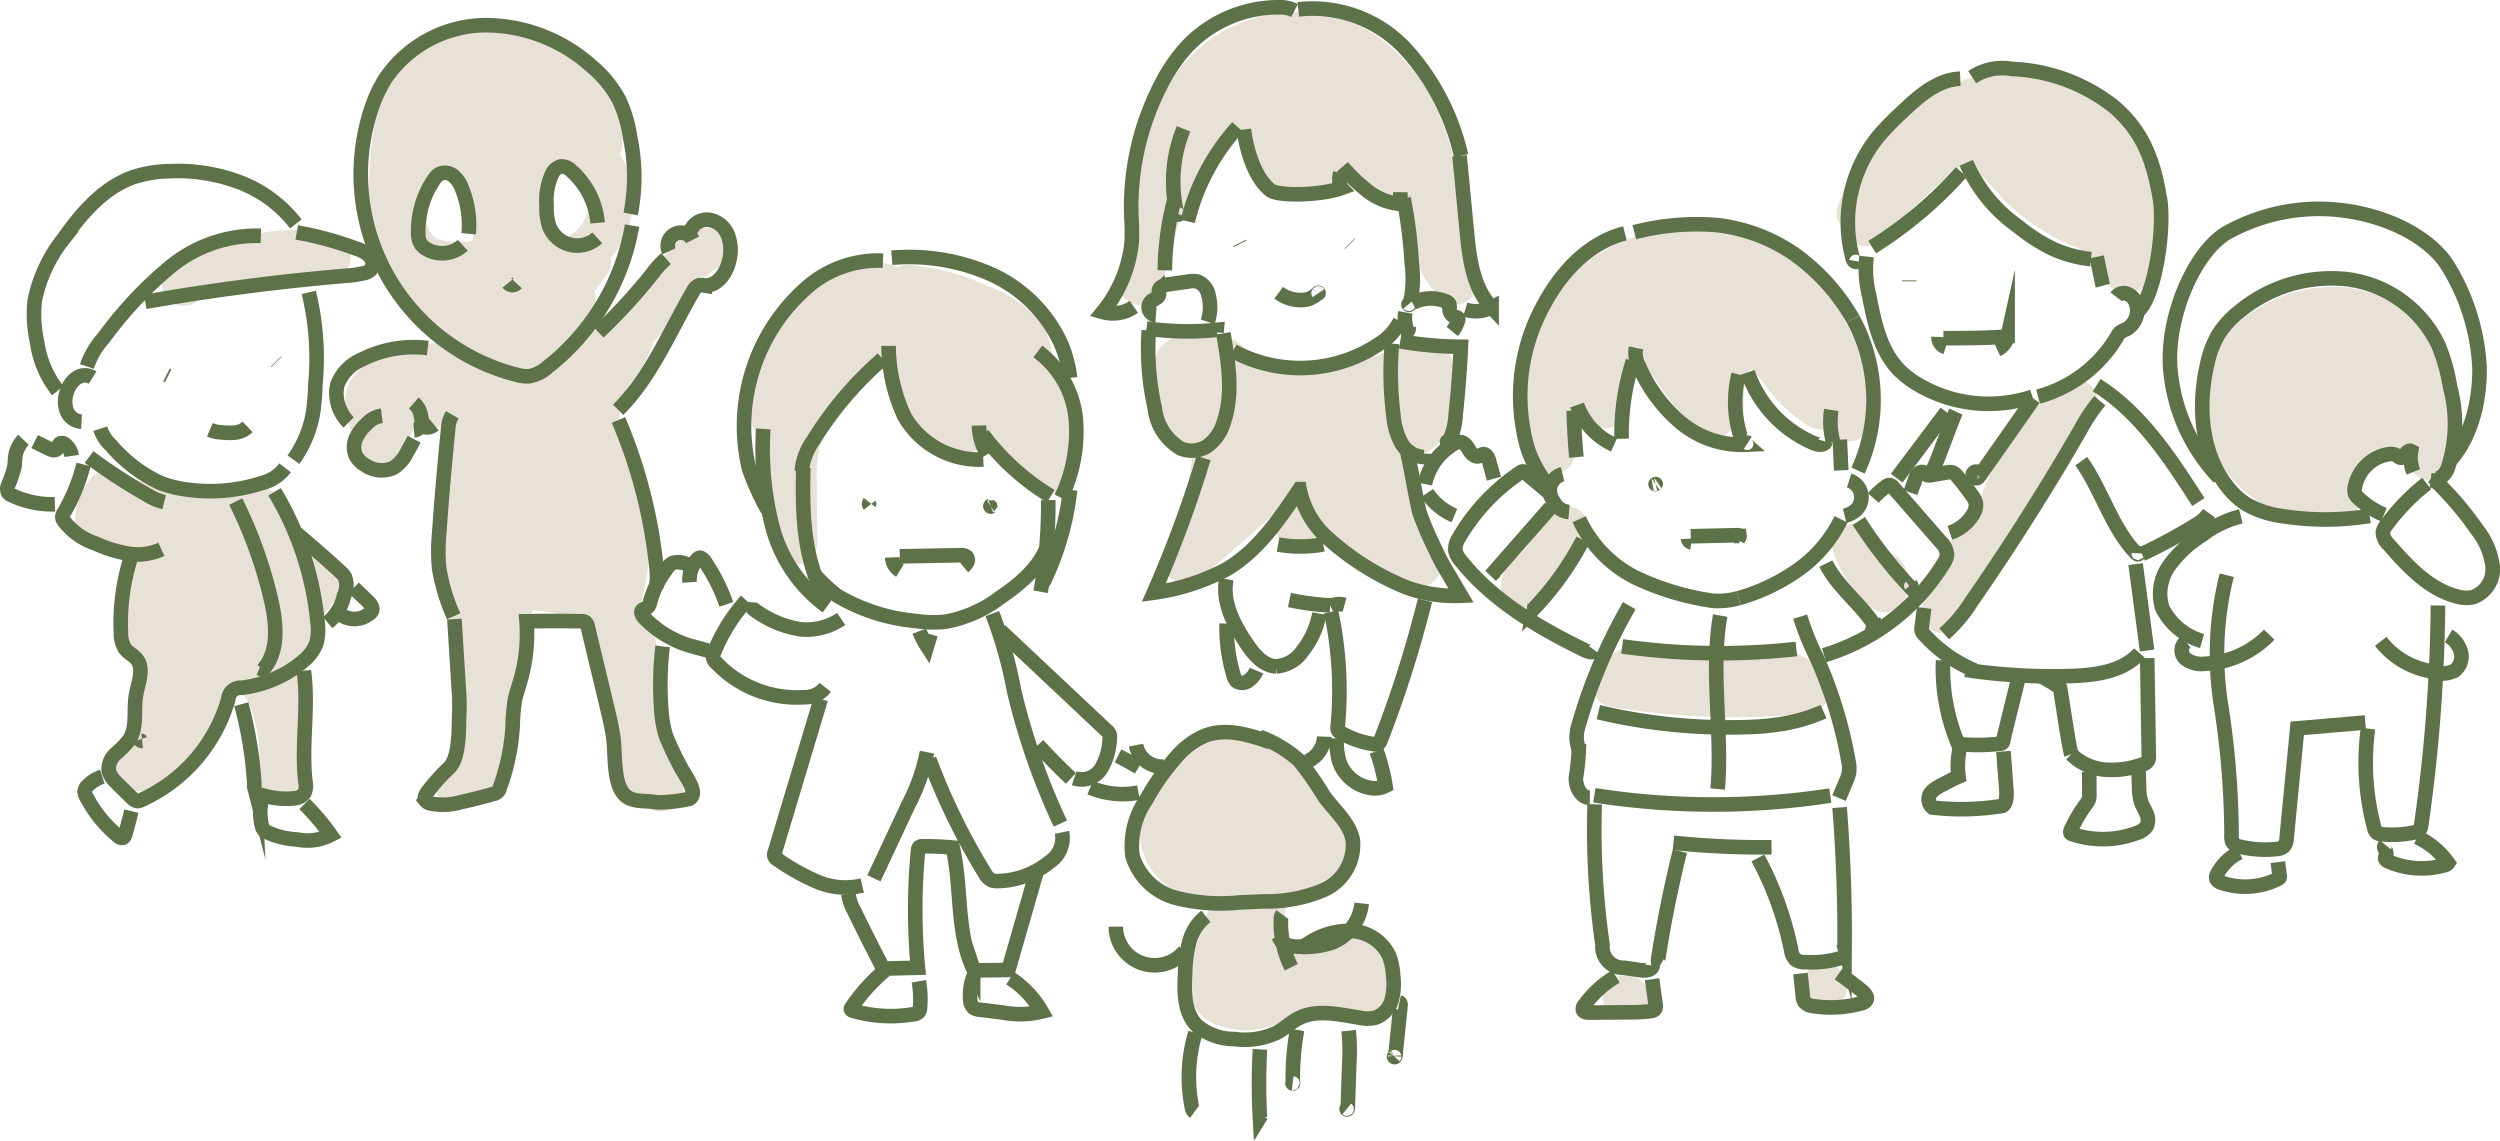<svg xmlns="http://www.w3.org/2000/svg" width="171.447" height="78.237"><g data-name="グループ 91"><g data-name="3-5fのコピー"><g data-name="bのコピー 4" fill="#e8e1d6"><path data-name="パス 173" d="M47.67 15.788c-2.37 1.132-3.123 3.906-5.015 5.578a8.486 8.486 0 01-3.578 1.863c.539-.613 1.024-1.244 1.431-1.715a1.572 1.572 0 00.278-1.508c.31-.444.6-.887.879-1.255a1.172 1.172 0 00.2-1.047 6.15 6.15 0 001.555-3.862 6.015 6.015 0 00-.914-3.28 1.487 1.487 0 00.179-.7c.046-3.628-2.938-5.959-6.032-7.166-2.878-1.123-6.631-1.264-8.867 1.22s-2.441 6.38-2.517 9.557a6.623 6.623 0 001.3 4.817c.078.089.17.166.253.251a9.126 9.126 0 003.534 4.473 8.989 8.989 0 00.806.476 12.6 12.6 0 00-4.433.677c-1.255.47-2.556 1.163-2.934 2.553-.4 1.466.364 3.12.884 4.467.406 1.053 2.159 1.662 2.741.359l1.13-2.53a6.231 6.231 0 011.606.335c0-.345.026-.316.079.087.044.329.076.66.093.991.038.621.034 1.245.018 1.866a42.7 42.7 0 000 7.2c.337 2.356 1.008 4.616 1.128 7.007a26.37 26.37 0 01-.07 3.686c-.069.762-.073 2.037-.809 2.494a1.507 1.507 0 001.156 2.742 4.021 4.021 0 002.759-3.375c.331-1.911.416-3.846.806-5.754q.288-1.406.667-2.79a11.076 11.076 0 01.371-1.253c.226-.55.2-.381.7-.359a8.858 8.858 0 012.774.753c.448.246.485.46.735.964l.179.362c.447 2.414.887 4.829 1.341 7.241.318 1.692.856 3.441 2.495 4.284 1.071.551 2.673-.38 2.2-1.694a105.059 105.059 0 01-1.968-6.015c-.09-1.1.378-2.2.246-3.323a3.568 3.568 0 00-1.186-2.374c.025-.226.041-.45.089-.681a18.958 18.958 0 00.591-4.023c-.034-2.7-1.332-4.96-1.9-7.533a4.27 4.27 0 01.52-3.518 8.065 8.065 0 001.618-2.822c0-.018 0-.034.006-.051a12.629 12.629 0 002.155-2.584 5.92 5.92 0 012.225-2.5c1.752-.832.231-3.42-1.504-2.591zm-9.965-2.292a3.542 3.542 0 01.538-2.212c.533-.535 1.306.241 1.624.689a2.96 2.96 0 01-.874 4.256.844.844 0 01-1.043-.252 8.826 8.826 0 01-.245-2.481zm-7.516 2.948c-.814-.264-.975-1-.878-1.795.118-.965 1-2.739 2.1-2.987a8.443 8.443 0 01.861 2.236 6.43 6.43 0 01.141 2.625 1.445 1.445 0 01-.3.042 13.2 13.2 0 01-.689.016 4.129 4.129 0 01-1.235-.137z"/><path data-name="パス 174" d="M168.484 29.342a1.652 1.652 0 00-.68-1.241 6.959 6.959 0 00-.788-4.383 8.2 8.2 0 00-6.721-4.041 9.92 9.92 0 00-7.618 3.265 6.4 6.4 0 00-1.725 4.29 8.6 8.6 0 001.166 4.264 8.741 8.741 0 008.2 4.3 1.519 1.519 0 001.447-1.9 2.393 2.393 0 011.863-3.2 1.463 1.463 0 001.43.419c.062-.02.12-.024.18-.042a1.461 1.461 0 00.658 1.668 1.511 1.511 0 002.052-.538 5.765 5.765 0 00.536-2.861z"/><path data-name="パス 175" d="M143.402 26.444a1.533 1.533 0 00-2.122 0 19.282 19.282 0 00-5.289 7.2 11.571 11.571 0 01-.76 1.862c-.377.574-1 .971-1.4 1.546a18.757 18.757 0 00-2.013 4.508c-.572 1.611 1.93 2.631 2.741 1.156a127.371 127.371 0 018.829-13.846 1.112 1.112 0 00.2-.506 1.56 1.56 0 00-.186-1.92z"/><path data-name="パス 176" d="M148.34 14.572a9.882 9.882 0 00-1.806-5.477 10.782 10.782 0 00-11.189-3.809 13.858 13.858 0 00-9.3 8.85 1.232 1.232 0 00.423 1.5 1.485 1.485 0 002.509.824 62.647 62.647 0 014.943-4.629q.273-.229.549-.454c.066-.054.193-.124.285-.184.114.061.267.123.278.131a3.783 3.783 0 01.388.286 24.96 24.96 0 011.933 2.045 15.172 15.172 0 004.828 3.223 2.748 2.748 0 01.955.578 5.761 5.761 0 01.473 1.017 2.641 2.641 0 002.746 1.506c2.086-.438 2.152-3.748 1.985-5.407z"/><path data-name="パス 177" d="M22.554 16.123l-.373.022a1.372 1.372 0 00-.8-.528 1.668 1.668 0 00-1.1.143c-.623.031-1.244.045-1.873.139a19.165 19.165 0 00-2.474.556c-.779.225-1.551.478-2.318.739a4.47 4.47 0 00-2.072 1.212 1.5 1.5 0 002.122 2.121c-.15.122.272-.181.323-.211.131-.079.267-.147.4-.219l.017-.008.074-.025c.179-.061.357-.12.536-.179l.287-.092c.314-.081.629-.146.948-.2a1.048 1.048 0 00.147-.023c.079-.01.158-.02.238-.028.183-.021.368-.038.552-.054 1.784-.152 3.576-.243 5.363-.361a1.5 1.5 0 000-3z"/><path data-name="パス 178" d="M23.229 39.658a1.978 1.978 0 00-.591-1.517c-.509-.509-1.147-.846-1.643-1.384a5.887 5.887 0 01-1.145-1.824 1.87 1.87 0 00-.815-.934 1.306 1.306 0 00-1.146-.51c-3.445.134-6.919.239-10.158-1.126a1.512 1.512 0 00-1.694.69c-.93 1.363-1.72 4.136.734 4.371.718.069 1.448.09 2.18.1l-.011.023a10 10 0 00-.582 5.576c.389 1.564 1.268 2.821 1.287 4.49a7.254 7.254 0 01-1.5 4.457c-.974 1.318.849 2.642 2.053 2.053 2.408-1.18 3.7-3.5 5.289-5.532.162-.207.819-1.124.96-1.112.28.025.613.776.736 1.07a8.994 8.994 0 01.492 4.592c-.212 1.677 2.589 2.036 2.947.4.53-2.425.268-4.847.366-7.3a8.635 8.635 0 01.756-3.455 2.021 2.021 0 00.279-.3l1.069-1.506a1.225 1.225 0 00.137-1.322z"/><path data-name="パス 179" d="M72.76 26.878a5.546 5.546 0 01-.615-2.278 4.522 4.522 0 00-.742-2.433 7.983 7.983 0 00-3.649-2.535 15.744 15.744 0 00-5.427-1.471 1.4 1.4 0 00-.74.153c-3.647-1.479-7.705 2.862-9.088 5.833a11.676 11.676 0 00-.938 2.807 4.913 4.913 0 00-.068 1.836 10.106 10.106 0 00.522 1.373 19.139 19.139 0 01.548 3.6l.536 3.9c.234 1.7 2.958 1.253 2.947-.4-.01-1.4-.024-2.81-.028-4.215a8.3 8.3 0 01.676-3.842 12.387 12.387 0 011.873-2.8 8.528 8.528 0 012.025-1.773c.149.251.272.562.372.757.245.479.46.973.686 1.462a11.1 11.1 0 001.614 2.666 3.931 3.931 0 002.83 1.528 2.671 2.671 0 001.78-.689c.13.132.25.271.315.331l.941.863 2.014 1.849a1.521 1.521 0 002.561-1.06 10.023 10.023 0 00-.945-5.462z"/><path data-name="パス 180" d="M130.644 38.852a1.129 1.129 0 00-.1-.165 2.269 2.269 0 00-.345-.414 1.606 1.606 0 00-1.061-.439 1.326 1.326 0 00-.155.016 8.53 8.53 0 01-.293-.581c-.028-.076-.06-.15-.086-.227a1.594 1.594 0 00-.689-.9 1.5 1.5 0 00-2.053.538 1.5 1.5 0 00-.151 1.156 8.5 8.5 0 002.453 3.708 1.562 1.562 0 001.06.439 1.5 1.5 0 001.061-.439 2.528 2.528 0 00.541-.929 1.9 1.9 0 00.062-.351 1.984 1.984 0 00.031-.375 2.516 2.516 0 00-.275-1.037z"/><path data-name="パス 181" d="M108.872 35.807a1.5 1.5 0 00-1.846-1.048 1.686 1.686 0 00-.9.69c-.506.725-1 1.466-1.523 2.177a7.377 7.377 0 01-.827.766 2.328 2.328 0 00-.843 1.79 1.573 1.573 0 00.44 1.061 1.524 1.524 0 001.06.439 1.568 1.568 0 001.465-1.156c.147-.129.3-.25.452-.376a5.688 5.688 0 00.917-1.108q.726-1.038 1.449-2.079a1.516 1.516 0 00.156-1.156z"/><path data-name="パス 182" d="M125.358 47.063c-.791-2.777-3.855-2.614-6.17-2.613h-7.537a1.37 1.37 0 00-1.389 1.073 2.866 2.866 0 00-.3.179 1.519 1.519 0 00-.716 1.495 1.477 1.477 0 001.074 1.247 51.9 51.9 0 0013.594.514 1.522 1.522 0 001.444-1.895z"/><path data-name="パス 183" d="M113.016 67.987a1.5 1.5 0 00-.385-.661l-.3-.235a1.5 1.5 0 00-.757-.205h-.162a1.662 1.662 0 00-1.061.44 1.667 1.667 0 00-.439 1.06l.053.4a1.5 1.5 0 00.386.662l.3.234a1.489 1.489 0 00.757.205h.162a1.541 1.541 0 001.5-1.5z"/><path data-name="パス 184" d="M126.63 67.258a1.5 1.5 0 00-.385-.662l-.082-.081a1.11 1.11 0 00-.482-.31 1.545 1.545 0 00-1.639.31l-.234.3a1.489 1.489 0 00-.205.757l.053.4a1.51 1.51 0 00.386.662l.081.081a1.133 1.133 0 00.483.31 1.36 1.36 0 001.156 0 1.134 1.134 0 00.483-.31l.234-.3a1.492 1.492 0 00.205-.757z"/><path data-name="パス 185" d="M95.121 66.676a3.188 3.188 0 00-2.946-2.912 7.981 7.981 0 00-2.575.466 10.57 10.57 0 00-1.154.476c-.078-.25-.153-.5-.213-.756a3.332 3.332 0 01-.022-1.75c.311-.989 1.257-1.136 2.105-1.523a3.4 3.4 0 002.152-2.88 5.368 5.368 0 00-1.64-3.7c-1.6-1.838-4.334-4.093-6.95-3.581a6.683 6.683 0 00-3.261 2.157 8.441 8.441 0 00-2.325 3.345 4.5 4.5 0 001.168 4.212 6.783 6.783 0 003.6 1.839 15.849 15.849 0 00-1.219 3.746 6.66 6.66 0 00-.174 2.6 2.788 2.788 0 001.706 1.843 5.516 5.516 0 003.95.061l.063-.018c.2-.065.394-.136.586-.214a12.638 12.638 0 001.341-.673 12.126 12.126 0 013.108.283 2.432 2.432 0 002.335-.557 2.792 2.792 0 00.365-2.464z"/><path data-name="パス 186" d="M128.146 26.137c-1-3.243-2.253-6.19-5.057-8.267a11.949 11.949 0 00-9.294-2.072 12.209 12.209 0 00-8 5.341c-2.02 3.144-1.873 6.841-.691 10.265a1.507 1.507 0 002.946-.4 6.277 6.277 0 01.5-2.364c.01.015.024.037.033.048.685.892 2.493 1.066 2.741-.358.2-1.167.374-2.346.614-3.506a4.8 4.8 0 01.328-1.11 3.73 3.73 0 00.922 1.935c.114.131.244.251.362.379a11.7 11.7 0 003 3.415l.039.043.006-.007c.1.079.194.165.3.242a1.26 1.26 0 001.844-.321 1.383 1.383 0 00.827-1.3c.015-.5-.079-2.547.521-2.753.178-.062 1.3 1.538 1.509 1.769a11.443 11.443 0 002.044 1.845 2.232 2.232 0 001.528.5 1.861 1.861 0 00.191-.04c.617 1.066 2.456 1.253 2.712-.243a2.984 2.984 0 00-.171-1.726 1.308 1.308 0 00.246-1.315z"/><path data-name="パス 187" d="M97.345 31.286a4.138 4.138 0 001.944-1.8c.649-1.316 1.031-3.518.3-4.869-1.125-2.072-3.591-1-5.211-.176a1.826 1.826 0 00-.927-.09c-1.591.274-3.185.606-4.786.82-1.009.134-2.076.189-2.755-.664a3.969 3.969 0 00-3.257-1.722c-1.167-.022-2.688.232-3.3 1.359s-.07 2.8.268 3.935a3.6 3.6 0 001.007 1.814 2.462 2.462 0 00.879.48c.1.026.2.04.306.057-.048.37-.079 1.208-.1 1.346-.1.749-.224 1.5-.369 2.237a9.526 9.526 0 01-1.329 3.825c-1.035 1.458 1.146 2.883 2.356 1.818l3.77-3.319 1.82-1.6c.286-.251.6-.581.922-.877a2.355 2.355 0 00.126.2c.112.154.239.3.356.447l-.09.012a1.159 1.159 0 00-.386-.058 1.668 1.668 0 00-1.061.439l-.235.3a1.49 1.49 0 00-.2.757l.053.4a1.491 1.491 0 00.386.662.32.32 0 00.032.032c.1.091.215.174.327.254a.4.4 0 00.072.041c.061.028.123.054.186.079l.186.079.021.008.036.01.045.009c.132.02.277.04.41.055h.022a.6.6 0 00.084 0 2.8 2.8 0 00.472-.07 2.371 2.371 0 00.427-.181l.035-.022a3.968 3.968 0 00.333-.259 1.857 1.857 0 00.415-.784q.6.579 1.224 1.119c1.443 1.239 3.156 3.026 5.22 2.856a1.522 1.522 0 001.295-2.258 16.731 16.731 0 01-1.795-5.2c-.081-.609-.112-1.192.466-1.501z"/><path data-name="パス 188" d="M101.189 18.576c-.731-1.486-.733-3.26-.965-4.872a23.41 23.41 0 00-1.209-5.037 12.347 12.347 0 00-5.526-6.778A10.252 10.252 0 0079.7 6.625a31.518 31.518 0 00-2.571 11.073 7.482 7.482 0 01-.36.931c-.819 1.737 1.767 3.261 2.59 1.514a11.475 11.475 0 00.578-1.517 2.231 2.231 0 00.111-.2l.211-.526a1.12 1.12 0 00.053-.626 23.97 23.97 0 01.932-3.134 14.164 14.164 0 013.222-4.763c.076-.074.233-.184.354-.293.163.412.435.822.628 1.224a5.791 5.791 0 001.746 2.3 3.377 3.377 0 002.739.658c.078-.019.152-.047.227-.072a1.249 1.249 0 001.22-.144c.2-.135.4-.251.6-.366a4.407 4.407 0 011.96.529c.589.232 1.175.469 1.763.7s1.1.213 1.211.863a25.46 25.46 0 00.388 3.349 4.584 4.584 0 001.837 2.5c1.336.921 2.658-.818 2.05-2.049z"/></g><g data-name="sのコピー 4"><g data-name="グループ 23" fill="none" stroke="#5d7248" stroke-miterlimit="10"><path data-name="パス 189" d="M112.197 23.856a1.781 1.781 0 00.211 1.273 10.41 10.41 0 002.864 3.862 6.539 6.539 0 004.492 1.506c-.06-.052.029-.17.095-.127"/><path data-name="パス 190" d="M119.229 25.675a7.929 7.929 0 00.04 3.937c.068.253.194.544.452.588"/><path data-name="パス 191" d="M119.855 25.537a8.194 8.194 0 004.583 4.877c.27.111.683.144.758-.139"/><path data-name="パス 192" d="M125.589 28.113a5.348 5.348 0 00.124 2.209"/><path data-name="パス 193" d="M111.983 24.765a16.427 16.427 0 00-.776 5.323"/><path data-name="パス 194" d="M108.154 27.776a4.764 4.764 0 002.535 2.731"/><path data-name="パス 195" d="M107.923 28.162q.037 1.6.185 3.189"/><path data-name="パス 196" d="M107.161 32.52a1.161 1.161 0 00-.843 1.416 1.846 1.846 0 00.2.411 1.309 1.309 0 001.084.769"/><path data-name="パス 197" d="M126.811 32.951a1.212 1.212 0 01.418 2.076 1.9 1.9 0 01-.723.351"/><path data-name="パス 198" d="M108.296 35.607a8.44 8.44 0 003.813 3.978 18.479 18.479 0 005.349 1.617 5.145 5.145 0 001.77-.183"/><path data-name="パス 199" d="M126.258 35.613a9.182 9.182 0 01-2.926 3.449 13.346 13.346 0 01-4.1 1.959"/><path data-name="パス 200" d="M126.172 30.151l.1 2.106"/><path data-name="パス 201" d="M111.435 16.003c-2.618.674-4.5 2.82-5.71 5.171a12.893 12.893 0 00-1.235 8.428 7.56 7.56 0 001.507 3.467.25.25 0 00-.11-.167"/><path data-name="パス 202" d="M112.082 15.927a16.867 16.867 0 015.787-.478 11.736 11.736 0 015.215 1.994 14 14 0 013.995 4.444"/><path data-name="パス 203" d="M127.079 21.887a11.6 11.6 0 01.342 10.384"/><path data-name="パス 204" d="M113.536 33.199c-.027.007.024-.017 0 0"/><path data-name="パス 206" d="M115.95 36.777l3.215-.075c.05 0 .113.007.128.055a.121.121 0 01-.02.085l-.1.19"/><path data-name="パス 207" d="M115.771 36.945a.265.265 0 00.223.248"/><path data-name="パス 208" d="M106.489 33.999l-1.887-1.58a.31.31 0 00-.164-.088.314.314 0 00-.2.091 13.629 13.629 0 00-4.257 4.579 1.37 1.37 0 00-.175.748 1.444 1.444 0 00.355.676c2.208 2.783 5.372 4.632 8.566 6.186.213.1.511.188.651 0"/><path data-name="パス 209" d="M128.467 34.152a5.02 5.02 0 01.893-.8.371.371 0 01.221-.089.4.4 0 01.257.169l3.238 3.712a1.363 1.363 0 01.449.9 1.285 1.285 0 01-.231.589 14.505 14.505 0 01-8.2 6.3"/><path data-name="パス 210" d="M111.736 41.537a36.16 36.16 0 00-3.452 8.113 3.048 3.048 0 00-.163.98c.015.3.115.59.145.889a15.084 15.084 0 01-.194 1.835c-.016.616.341 1.345.957 1.357"/><path data-name="パス 211" d="M123.455 42.288a17.774 17.774 0 001.115 2.774 30.371 30.371 0 012.192 7.118 2.424 2.424 0 01.05.758 2.528 2.528 0 01-.2.622l-.494 1.17"/><path data-name="パス 212" d="M109.34 54.539a52.97 52.97 0 0016.178.022"/><path data-name="パス 213" d="M117.966 42.213c-.678 3.914.173 7.939-.169 11.9"/><path data-name="パス 214" d="M109.612 48.84a38.6 38.6 0 0010.066 1.027 18.285 18.285 0 002.573-.226 12.168 12.168 0 002.806-.838"/><path data-name="パス 215" d="M111.246 44.33a47.932 47.932 0 0011.947.177"/><path data-name="パス 216" d="M125.217 38.65c.786 1.59 2.307 2.687 3.292 4.162a.4.4 0 00-.025-.273"/><path data-name="パス 217" d="M127.474 35.727a31.088 31.088 0 003.549 4.558.13.13 0 00.019-.186"/><path data-name="パス 218" d="M106.334 34.8l-4.1 4.673.3-.289"/><path data-name="パス 219" d="M108.555 37.029a20.629 20.629 0 01-3.347 4.689l.047-.225"/><path data-name="パス 220" d="M114.765 57.798a59.949 59.949 0 006.725.307"/><path data-name="パス 221" d="M120.554 58.839a23.108 23.108 0 012.276 6.282 1.14 1.14 0 00.319.7 1.11 1.11 0 00.7.16 6.667 6.667 0 002.373-.276"/><path data-name="パス 222" d="M126.159 55.376q.375 4.8.344 9.629l-.087-.316"/><path data-name="パス 223" d="M109.36 55.159a55.78 55.78 0 00.538 9.647 1.43 1.43 0 001.484 1.563l1.142.168c.327.049.784 0 .819-.325"/><path data-name="パス 224" d="M115.206 58.375q-.909 3.64-1.484 7.353c-.027.176-.036.4.115.49"/><path data-name="パス 225" d="M123.473 66.765l.162 1.549a.908.908 0 00.094.371.857.857 0 00.64.315 7.882 7.882 0 003.277-.193.547.547 0 00.334-.192c.145-.227-.085-.5-.3-.672q-.768-.615-1.57-1.185"/><path data-name="パス 226" d="M110.821 66.961a7.138 7.138 0 00-2.163 1.967.394.394 0 00-.106.326c.05.162.264.191.433.189l2.677-.021a12.628 12.628 0 001.483-.07c.149-.018.319-.058.382-.194a.463.463 0 00.014-.259l-.244-1.746"/><path data-name="パス 227" d="M97.87 33.813a4.247 4.247 0 001.869 1.542"/><path data-name="パス 228" d="M97.723 33.194a4.115 4.115 0 011.649-2.535c.259-.216.6-.434.913-.31.251.1.374.373.523.6s.425.436.667.318a1.33 1.33 0 01.2-.114c.223-.064.377.217.439.44l.34 1.236"/><path data-name="パス 229" d="M131.021 33.783l.329-.932a.963.963 0 01.188-.362.337.337 0 01.373-.1c.1.046.153.148.25.191a.478.478 0 00.265.006l1.08-.182a.793.793 0 01.414.005.771.771 0 01.3.249q.534.634 1.013 1.308a1.4 1.4 0 01.267.524 1.163 1.163 0 01-.208.805 2.908 2.908 0 01-1.57 1.243"/><path data-name="パス 230" d="M145.13 20.36a.645.645 0 01.7-.227 1 1 0 01.582.5 1.468 1.468 0 01-.617 1.956 1.625 1.625 0 00-.421.227 1.08 1.08 0 00-.18.254 9 9 0 01-5.428 4.13"/><path data-name="パス 231" d="M128.006 17.593a7.541 7.541 0 00.19 2.733c.353 1.822.764 3.757 2.069 5.076a6.263 6.263 0 001.205.928 9.517 9.517 0 007.913.877"/><path data-name="パス 232" d="M132.945 23.107a.7.7 0 00.489.7"/><path data-name="パス 233" d="M133.276 23.193h.51c1.3-.006 2.6-.012 3.892-.118a1.29 1.29 0 01-.716.892"/><path data-name="パス 234" d="M130.937 19.23v.063"/><path data-name="パス 236" d="M143.789 17.613l.36 1.736c.017.08.034.161.056.241"/><path data-name="パス 237" d="M134.843 11.169a10.452 10.452 0 003.567 4.371 12.615 12.615 0 002.108 1.393 8.243 8.243 0 002.878.837"/><path data-name="パス 238" d="M134.51 11.798a28 28 0 01-6.118 5.149"/><path data-name="パス 239" d="M134.432 5.395c-1.572.067-2.861 1.213-4 2.3a18.375 18.375 0 00-1.677 1.733 9.34 9.34 0 00-1.677 8.367c.035.119.218.238.24.116"/><path data-name="パス 240" d="M135.251 5.291a3.746 3.746 0 012.721-.564 12.076 12.076 0 016.976 2.566c2.033 1.739 2.729 3.706 3.178 6.343.338 1.988-.324 6.778-1.553 7.746"/><path data-name="パス 241" d="M166.42 33.158a14.65 14.65 0 00-2.759 2.844 1.1 1.1 0 00-.247.5 1.154 1.154 0 00.393.832c1.3 1.488 2.724 3.036 4.631 3.555a2.349 2.349 0 001.129.074 2.035 2.035 0 001.374-2.132 5.056 5.056 0 00-1.064-2.5 22.072 22.072 0 00-2.5-3.006 1.048 1.048 0 00-.687-.393"/><path data-name="パス 242" d="M163.484 35.3a5.816 5.816 0 01-1.738-1.132.885.885 0 01-.244-.323.8.8 0 01-.015-.392 2.818 2.818 0 012.287-2.3.834.834 0 01.55.06c.115.067.215.185.348.18s.238-.157.319-.28.229-.249.36-.18a2.655 2.655 0 00.156 1.43"/><path data-name="パス 243" d="M153.675 35.408a7.43 7.43 0 00-2.708 1.321 8 8 0 00-2.211 2.067 3.312 3.312 0 00-.471 2.9 4.415 4.415 0 002.73 2.267"/><path data-name="パス 244" d="M149.916 43.998a.76.76 0 00-.031 1.182 1.8 1.8 0 001.3.342 6.552 6.552 0 004.433-2"/><path data-name="パス 245" d="M152.707 39.446a22.325 22.325 0 00-.394 8.9 58.87 58.87 0 01.723 8.926.877.877 0 00.079.506.812.812 0 00.536.295 7.442 7.442 0 002.473.152.835.835 0 00.474-.158.889.889 0 00.217-.6l.728-7.518 4.669-.4"/><path data-name="パス 246" d="M167.194 41.523a112.95 112.95 0 01-1.149 15.049.664.664 0 01-.117.344.641.641 0 01-.367.172 7.2 7.2 0 01-2.236.122.6.6 0 01-.332-.106.623.623 0 01-.17-.334 17.365 17.365 0 01-.429-6.807"/><path data-name="パス 247" d="M153.571 58.461a3.383 3.383 0 00-1.546 1.534.438.438 0 00-.029.273.49.49 0 00.336.263 5 5 0 003.9-.264.158.158 0 00.1-.205l-.117-.939"/><path data-name="パス 248" d="M165.771 57.413a5.434 5.434 0 012.117 1.767.39.39 0 01-.261.162 5.76 5.76 0 01-3.826-.26c-.1-.044-.211-.106-.227-.214s.069-.2.082-.3a.617.617 0 00-.1-.323.275.275 0 01.019-.319"/><path data-name="パス 249" d="M162.504 35.381a18.891 18.891 0 01-5.833.036 6.866 6.866 0 01-2.573-.812 5.3 5.3 0 01-1.467-1.385c-1.707-2.294-1.908-5.426-1.27-8.213a6.92 6.92 0 01.751-2.036 6.316 6.316 0 011.474-1.616 9.866 9.866 0 017.431-2.2 8.051 8.051 0 016.187 4.476 12.748 12.748 0 01.821 2.917 9.635 9.635 0 01-.158 5.551 1.326 1.326 0 01-.4.576.542.542 0 01-.657.011"/><path data-name="パス 250" d="M152.182 32.757a12.277 12.277 0 01-3.322-7.22c-.4-3.65 1.648-8.421 4-9.65a12.962 12.962 0 017.439-1.5c2.661.249 5.791 1.425 7.388 3.569a14.579 14.579 0 012.357 7.306c.021 4.4-2.043 6.339-2.043 6.339"/><path data-name="パス 251" d="M143.789 26.413c3.022 1.9 5.046 5.01 6.974 8.017"/><path data-name="パス 252" d="M142.731 31.627c1.425 2.006 2.062 4.545 3.765 6.321.043.045.109.093.161.059s-.052-.123-.054-.061"/><path data-name="パス 253" d="M146.889 37.998a36.8 36.8 0 003.639-1.964 2.713 2.713 0 00.967-.842"/><path data-name="パス 254" d="M134.136 28.228c-.424.9-1.152 3.138-1.6 4.029"/><path data-name="パス 255" d="M146.458 38.685l.785 5.924"/><path data-name="パス 256" d="M131.956 41.693l-.163 1.3a.52.52 0 00.169.532 9.7 9.7 0 003.438 2.445"/><path data-name="パス 257" d="M134.789 45.939a40.25 40.25 0 007.218.423c1.707-.053 3.584-.3 4.724-1.569"/><path data-name="パス 258" d="M133.254 45.286a13.4 13.4 0 001.035 5.736 13.256 13.256 0 002.855-.018.211.211 0 00.236-.224c.031-.236 1.029-4.161 1.061-4.4"/><path data-name="パス 259" d="M139.981 46.382a13.453 13.453 0 011.291.775c.027.03.614 4.123.775 4.569"/><path data-name="パス 260" d="M147.254 45.134l.107 6.693a.679.679 0 01-.057.35.655.655 0 01-.392.255 6.15 6.15 0 01-2.553.349 3.713 3.713 0 01-2.312-1.055"/><path data-name="パス 261" d="M143.275 52.936l.01 1.532a1.157 1.157 0 01-.032.342 1.3 1.3 0 01-.24.394 10.566 10.566 0 00-.982 1.68c-.044.089-.084.21-.01.277a.235.235 0 00.08.04 6.631 6.631 0 004.449-.079 1.2 1.2 0 00.67-.478 1.014 1.014 0 00-.017-.851c-.109-.273-.275-.521-.37-.8a3.449 3.449 0 01-.133-.983l-.043-1.18"/><path data-name="パス 262" d="M134.415 51.259a5.514 5.514 0 00-.1 2c-.388.162-1 .5-1 .5s-.84.359-1.008.784a.772.772 0 00.219.837 17.46 17.46 0 004.8-.114c.314-.173.289-.794.262-1.152l-.193-2.584"/><path data-name="パス 263" d="M133.483 28.257l-3.411 4.534"/><path data-name="パス 264" d="M144.003 27.483a11.718 11.718 0 00-1.33 1.989q-3.507 6.074-7.509 11.842a9.827 9.827 0 01-1.837 2.156"/><path data-name="パス 265" d="M139.466 27.347l-3.761 5.354a.23.23 0 11.024-.044"/><path data-name="パス 266" d="M163.268 43.984a5.521 5.521 0 003.368 2.033 2.036 2.036 0 001.671-.008 1.221 1.221 0 00.463-1.276 1.878 1.878 0 00-.848-1.125"/><path data-name="パス 267" d="M78.623 22.523a19.723 19.723 0 004.819.1l-.014.167"/><path data-name="パス 268" d="M78.783 22.663a18.39 18.39 0 00.411 5.324 3.639 3.639 0 001.8 2.779 2 2 0 001.788-.166 3.016 3.016 0 001.126-1.6c.684-1.954.34-4.1-.011-6.141"/><path data-name="パス 269" d="M95.456 23.566a23.181 23.181 0 00.107 4.948 4.769 4.769 0 00.525 1.844 1.874 1.874 0 001.557.987l.007-.236"/><path data-name="パス 270" d="M96.024 23.404a24.077 24.077 0 004.162.375q-.108 2.327-.356 4.642a4.933 4.933 0 01-.448 1.836c-.027.049-.073.106-.127.09s0-.123.03-.073"/><path data-name="パス 271" d="M96.383 21.424a2.252 2.252 0 00.142 1.292.29.29 0 00.081-.244"/><path data-name="パス 272" d="M96.866 20.774a2.732 2.732 0 012.3-.1.405.405 0 01.224.173.681.681 0 01.01.321.6.6 0 00.455.586.206.206 0 01.135.061.166.166 0 01.005.135 2.086 2.086 0 01-.4.783"/><path data-name="パス 273" d="M82.82 22.073a3.15 3.15 0 00.061-1.814 1.268 1.268 0 00-.745-.948 1.553 1.553 0 00-.659 0l-1.312.184c-.3.042-.675.161-.693.462a2.1 2.1 0 01.009.262c-.042.222-.326.281-.5.42a.546.546 0 00.293.974"/><path data-name="パス 274" d="M84.56 24.073a9.686 9.686 0 0010.071-.522 3.75 3.75 0 001.382-1.532"/><path data-name="パス 275" d="M85.302 8.883c.18 1.36.7 3.256 1.814 4.157.549.443 3.512.353 4.861-.137a1.633 1.633 0 01-.064-1.035"/><path data-name="パス 276" d="M92.06 11.442a12.432 12.432 0 001.749 1.671 4.185 4.185 0 002.223.872l.006-.805"/><path data-name="パス 277" d="M96.257 13.6a31.918 31.918 0 01.558 4.462 7.657 7.657 0 01-.12 2.757c-.012.041-.036.09-.079.088s-.017-.091.01-.058"/><path data-name="パス 278" d="M84.882 8.713a14.764 14.764 0 00-3.429 6.469"/><path data-name="パス 279" d="M81.168 8.836a9.52 9.52 0 00-.462 5.773c.017.071.114.152.139.083"/><path data-name="パス 280" d="M80.507 13.792a20.093 20.093 0 00-.624 4.744"/><path data-name="パス 281" d="M88.777.725A2.063 2.063 0 0087.72.5a8.649 8.649 0 00-6.309 2.689 11.619 11.619 0 00-1.812 2.655 18.27 18.27 0 00-2.014 9.005 16.537 16.537 0 01.031 1.695 9 9 0 01-1.992 4.851 2.531 2.531 0 002.135-.35"/><path data-name="パス 282" d="M89.033.644A8.731 8.731 0 0196.46 3.43a16.232 16.232 0 013.74 7.248"/><path data-name="パス 283" d="M100.095 10.683l.5 5.195c.179 1.852.422 3.851 1.7 5.205a2.407 2.407 0 01-1.812.149"/><path data-name="パス 284" d="M87.689 20.077a2.533 2.533 0 001.53.5 1.484 1.484 0 001.137-.463c.015-.018.037-.04.06-.031s0 .054-.015.032"/><path data-name="パス 285" d="M92.558 16.691l.03.03"/><path data-name="パス 286" d="M85.043 16.721l-.03-.06"/><path data-name="パス 287" d="M82.539 31.413a81.811 81.811 0 01-3.414 9.234 14.864 14.864 0 005.024-1.628c2.137-1.275 3.591-3.411 4.975-5.48a6.052 6.052 0 001.894 3.33 18.414 18.414 0 005.457 3.426 9.748 9.748 0 003.732.56l-.953-1.62a12.653 12.653 0 01-.809-1.532 22.554 22.554 0 01-1.106-2.583c-.3-1.285-.565-2.992-.862-4.277"/><path data-name="パス 288" d="M84.105 39.713c-.311 1.562.5 3.115 1.391 4.437.494.738 1.15 1.527 2.038 1.548a2.366 2.366 0 001.78-1.038 5.763 5.763 0 001.169-2.581"/><path data-name="パス 289" d="M88.431 41.15a18.592 18.592 0 002.787.369"/><path data-name="パス 290" d="M97.722 41.168a78.345 78.345 0 01-3.043 9.6.451.451 0 01-.154.234.442.442 0 01-.306.031 6.471 6.471 0 01-2.282-.792.417.417 0 01-.175-.151.446.446 0 01-.025-.252 26.02 26.02 0 00-.449-7.878"/><path data-name="パス 291" d="M94.407 51.513a13.148 13.148 0 01.61 2.383 1.6 1.6 0 01-1.017.142 2.739 2.739 0 01-2.167-1.849 5.363 5.363 0 01-.171-1.544"/><path data-name="パス 292" d="M84.122 42.763a11.4 11.4 0 00.478 3.558.826.826 0 00.211.4.7.7 0 00.84-.071 1.561 1.561 0 00.516-.662"/><path data-name="パス 293" d="M91.242 41.57a1.382 1.382 0 01.963-.091"/><path data-name="パス 294" d="M87.648 37.344a8.7 8.7 0 003.1-.01"/><path data-name="パス 295" d="M87.116 50.896c-1.419-.487-2.97-.975-4.385-.479a5.319 5.319 0 00-2.1 1.546 15.988 15.988 0 00-2.031 2.891 5.576 5.576 0 00-.936 3.844 4.255 4.255 0 003 2.885 12.547 12.547 0 004.321.308l1.664-.075a9.945 9.945 0 004.132-.783 3.4 3.4 0 001.995-3.412c-.221-1.176-1.231-2.011-1.945-2.972a22.459 22.459 0 00-1.731-2.487 8.353 8.353 0 00-2.728-1.635"/><path data-name="パス 296" d="M77.909 51.1a1.817 1.817 0 001.919 1.469"/><path data-name="パス 297" d="M89.633 52.223a1.943 1.943 0 001.181-1.706"/><path data-name="パス 300" d="M82.698 62.84a3.309 3.309 0 00-1.145 1.785 9.7 9.7 0 00-.279 2.137c-.07 1.254-.077 2.668.8 3.562a3.968 3.968 0 002.58.933 5.2 5.2 0 002.954-.457c.5-.281.922-.7 1.433-.961 1.258-.65 2.769-.274 4.167-.05a2.524 2.524 0 001.124 0 1.784 1.784 0 001.107-1.209 4.379 4.379 0 00.1-1.692 4.322 4.322 0 00-.29-1.377 3.01 3.01 0 00-2.507-1.661 4.967 4.967 0 00-2.99.828c-.192.119-.379.247-.579.351"/><path data-name="パス 301" d="M87.932 62.713a.445.445 0 00-.083.282 6.667 6.667 0 00.708 3.337"/><path data-name="パス 302" d="M76.522 63.55a2.661 2.661 0 004.727 1.665"/><path data-name="パス 303" d="M87.705 64.244a.868.868 0 00.553.56 2.4 2.4 0 00.806.115 5.789 5.789 0 002.347-.3 3.269 3.269 0 001.972-2.667"/><path data-name="パス 304" d="M81.978 70.833a10.453 10.453 0 00-.226 5.168.4.4 0 00.158.254"/><path data-name="パス 305" d="M86.407 71.964a42.414 42.414 0 00-.005 4.663l.1-.162"/><path data-name="パス 306" d="M88.951 70.626a19.166 19.166 0 00-.293 3.587c0 .03.027.057.018.086s-.058-.017-.028-.013"/><path data-name="パス 307" d="M92.489 70.683a12.845 12.845 0 01.046 2.131l-.108 3.172c0 .04-.012.091-.051.1s-.033-.08 0-.053"/><path data-name="パス 308" d="M95.968 68.751c.078.016.088.122.08.2l-.357 3.465a.089.089 0 01-.033.076c-.025.015-.066-.017-.047-.039"/><path data-name="パス 309" d="M60.939 23.719a11.624 11.624 0 001.083 4.836 5.921 5.921 0 005.412 2.957"/><path data-name="パス 310" d="M67.134 29.181a4.172 4.172 0 00.57 1.983"/><path data-name="パス 311" d="M67.389 29.789a16.421 16.421 0 004.673 4.239"/><path data-name="パス 312" d="M60.525 24.613a24.407 24.407 0 00-4.75 5.591 4.288 4.288 0 00-.793 2.119"/><path data-name="パス 313" d="M55.089 32.085c-.075 3.15-.012 6.5 1.673 9.159"/><path data-name="パス 314" d="M71.889 34.297a34.953 34.953 0 01-.522 6.286"/><path data-name="パス 315" d="M71.171 24.102a6.53 6.53 0 012.61 4.674 10.42 10.42 0 01-1.009 5.361"/><path data-name="パス 316" d="M73.383 33.598a19.26 19.26 0 01-1.847 6.375"/><path data-name="パス 317" d="M52.346 29.413a21.317 21.317 0 00.625 6.708 9.808 9.808 0 003.744 5.471"/><path data-name="パス 318" d="M61.16 17.676a13.89 13.89 0 016.738 1.1 9.622 9.622 0 014.83 4.714 8.25 8.25 0 01.654 2.423"/><path data-name="パス 319" d="M60.552 17.874a7.474 7.474 0 00-4.91 1.58 12.628 12.628 0 00-4.268 12.711 17.849 17.849 0 001.27 2.8"/><path data-name="パス 320" d="M55.742 39.263a10.74 10.74 0 001.669 1.59 12.909 12.909 0 005.4 1.735 8.432 8.432 0 002.011.053 8.789 8.789 0 003.783-1.674c1.5-1.018 2.995-2.307 3.378-4.075"/><path data-name="パス 321" d="M61.189 38.226a1.1 1.1 0 00.529.9"/><path data-name="パス 322" d="M61.704 38.153l4.191-.076a.523.523 0 01.4.108.346.346 0 01.034.375 1.017 1.017 0 01-.253.306"/><path data-name="パス 323" d="M59.635 34.463a.148.148 0 000 .185"/><path data-name="パス 324" d="M67.929 34.68c-.036.014 0 .082.031.062"/><path data-name="パス 325" d="M51.435 41.294c-.023.3.263.524.519.682a7.148 7.148 0 002.931 1.179 4.222 4.222 0 002.8-.708"/><path data-name="パス 326" d="M51.189 41.182a11.957 11.957 0 00-2.208 3.531.568.568 0 00.155.751 7.578 7.578 0 006 2.35 1.748 1.748 0 001.457-.677"/><path data-name="パス 327" d="M68.051 42.077a30.1 30.1 0 011.5 5.323 46.8 46.8 0 003.168 9.081"/><path data-name="パス 328" d="M56.289 47.934l-3.147 10.491a.367.367 0 00.187.52 14.683 14.683 0 002.73 1.528 4.93 4.93 0 003.07.253"/><path data-name="パス 329" d="M63.573 51.583a13.633 13.633 0 01-1.3 3.653q-1.168 2.5-2.342 5"/><path data-name="パス 330" d="M63.725 52.061a44.68 44.68 0 003.819 7.83 1.114 1.114 0 00.434.466 1.025 1.025 0 00.444.066 5.757 5.757 0 003.538-1.3 1.964 1.964 0 00.868-2.043"/><path data-name="パス 331" d="M68.595 43.243l7.307 6.869a.5.5 0 01.2.536 4.343 4.343 0 01-.576 2.047 1.588 1.588 0 01-1.859.676"/><path data-name="パス 332" d="M73.44 53.382q-1.174-1.1-2.264-2.293"/><path data-name="パス 333" d="M76.675 51.835q.719.368 1.41.786"/><path data-name="パス 334" d="M74.767 54.013a5.746 5.746 0 003.309.342"/><path data-name="パス 335" d="M47.289 39.932a2.193 2.193 0 01.5-1.554.355.355 0 01.145-.116c.142-.047.277.081.368.2a12.285 12.285 0 011.51 2.985"/><path data-name="パス 336" d="M47.238 38.781a1.311 1.311 0 00-1.11-.174 1.294 1.294 0 00-.467.484 6.394 6.394 0 00-1.025 2.012c-.057.238-.115.522-.339.62a.888.888 0 00-.235.1c-.152.129-.036.377.1.527a7.236 7.236 0 003.544 2.036c.278.079.558.149.837.226"/><path data-name="パス 337" d="M58.183 61.307a3.1 3.1 0 00.373 1.111q.917 1.888 1.884 3.75a.448.448 0 00.207.234.44.44 0 00.166.017l2.139-.052a43.021 43.021 0 01.005-8.033.351.351 0 01.089-.242.346.346 0 01.224-.055q1.035-.008 2.067.087c.633 2.742.224 5.73 1.4 8.288a.227.227 0 00.093.119.231.231 0 00.1.015l2.224-.026 1.9-6.612-.047.164"/><path data-name="パス 338" d="M60.669 66.564a12.287 12.287 0 00-2.279 2.54.156.156 0 00-.038.1c.007.056.067.087.12.107a9.309 9.309 0 004.117.251.58.58 0 00.406-.147.554.554 0 00.1-.32 6.931 6.931 0 00-.083-1.8"/><path data-name="パス 339" d="M66.789 66.876a3.8 3.8 0 00-.244 1.79.707.707 0 00.236.453.868.868 0 00.424.128l1.573.191a6.184 6.184 0 002.658-.066 6.593 6.593 0 00-2.159-2.283"/><path data-name="パス 340" d="M9.961 20.697q6.8-1.192 13.7-1.78a8.07 8.07 0 001.277-.176.944.944 0 00.465-.228.722.722 0 00-.047-.925 1.991 1.991 0 00-.86-.513 23.269 23.269 0 00-4.146-1.135"/><path data-name="パス 341" d="M17.889 16.173a9.326 9.326 0 00-6.213 2.127 26.948 26.948 0 00-4.578 4.887 5.5 5.5 0 00-1.138 1.946"/><path data-name="パス 342" d="M6.351 25.893a1 1 0 00-1.095.026 1.766 1.766 0 00-.66.932 1.919 1.919 0 00-.022 1.317 1.15 1.15 0 001.019.749"/><path data-name="パス 343" d="M6.108 31.338a37.687 37.687 0 004.009 2.617 3.825 3.825 0 001.14.482"/><path data-name="パス 344" d="M5.729 31.853a12.405 12.405 0 01-1.338 3.29.6.6 0 00-.117.339.521.521 0 00.092.23 4.526 4.526 0 002.189 1.562 9.074 9.074 0 002.227.694 3.892 3.892 0 002.285-.295"/><path data-name="パス 345" d="M2.377 30.281l.968.483c.179.089.417.17.557.028.107-.11.1-.313.236-.387a.329.329 0 01.351.089 1.264 1.264 0 01.431.774"/><path data-name="パス 346" d="M1.61 30.158a2.064 2.064 0 00-.555 1.132c-.034.233-.027.472-.063.705a8.921 8.921 0 01-.439 1.3.551.551 0 00.027.522.557.557 0 00.2.133 6.457 6.457 0 002.984.632"/><path data-name="パス 347" d="M6.878 29.401a2.61 2.61 0 00.739 1.141 9.956 9.956 0 003.346 2.564 7.485 7.485 0 001.593.427 11.446 11.446 0 005.392-.406 2.828 2.828 0 001.606-1.043"/><path data-name="パス 348" d="M21.175 20.051a19.12 19.12 0 01.452 6.328 15.28 15.28 0 01-.153 1.888 7.747 7.747 0 01-1.35 3.256"/><path data-name="パス 349" d="M20.289 15.358a8.776 8.776 0 00-3.862-2.864 12.116 12.116 0 00-4.78-.756 8.56 8.56 0 00-2.418.381c-2.089.7-3.619 2.472-4.884 4.273a9.924 9.924 0 00-1.967 4.258 8.751 8.751 0 00.171 2.829 6.878 6.878 0 001.412 3.317"/><path data-name="パス 350" d="M11.529 25.776l-.111-.056"/><path data-name="パス 351" d="M18.921 24.795l.028.028"/><path data-name="パス 352" d="M14.395 29.472a2.218 2.218 0 00.826.182 4.087 4.087 0 00.93.008 1.418 1.418 0 00.828-.387"/><path data-name="パス 353" d="M18.83 33.728a21.272 21.272 0 012.947 8.971 3.422 3.422 0 01-.086 1.433 2.919 2.919 0 01-.875 1.184 7.935 7.935 0 01-4.247 1.85.842.842 0 00-.915.794 10.865 10.865 0 01-5.99 6.916.558.558 0 01-.233.064.579.579 0 01-.359-.2q-.552-.527-1.088-1.071a1.7 1.7 0 01-.526-.8 1.387 1.387 0 01.472-1.171 7.42 7.42 0 00.919-.935c.585-.868.3-2.033.472-3.065.146-.854.592-1.829.047-2.5-.219-.269-.559-.418-.774-.691a1.919 1.919 0 01-.3-1.119 14.807 14.807 0 01.639-5.028"/><path data-name="パス 354" d="M16.547 48.293a27.324 27.324 0 01.909 5.74l-.061-.237"/><path data-name="パス 355" d="M20.839 46.006c.344 2.516-.188 5.086.107 7.609a1.178 1.178 0 01-.078.778.931.931 0 01-.637.35 5.5 5.5 0 01-2.4-.263"/><path data-name="パス 356" d="M17.921 54.944a4.03 4.03 0 00.031 1.658.718.718 0 00.107.27.688.688 0 00.232.18 5.462 5.462 0 002.075.518 3.488 3.488 0 002.31-.312 15.338 15.338 0 00-1.8-2.122"/><path data-name="パス 357" d="M7.019 53.264a2.445 2.445 0 00-.977.588.655.655 0 00-.237.437.738.738 0 00.1.323 8.621 8.621 0 002.21 2.74.348.348 0 00.283.111c.12-.028.173-.167.206-.286q.216-.772.407-1.551"/><path data-name="パス 358" d="M20.194 36.464q1.593 1.324 3.12 2.723a1.594 1.594 0 01.337.384 1.635 1.635 0 01-.064 1.295 3.364 3.364 0 01-1.111 1.835"/><path data-name="パス 359" d="M24.258 40.313l.949.906c.191.183.4.44.292.681a.59.59 0 01-.248.239 1.587 1.587 0 01-1.784.073"/><path data-name="パス 360" d="M16.166 34.396a30.561 30.561 0 012.429 6.773c.373 1.622.546 3.526-.566 4.765l-.237-.1"/><path data-name="パス 361" d="M9.596 50.713a.144.144 0 00.152.1"/><path data-name="パス 362" d="M63.049 43.282a5.781 5.781 0 00.525 1.031l.246-.812"/><path data-name="パス 363" d="M43.248 14.672a13.076 13.076 0 00-.029-5.228 9.269 9.269 0 00-.755-2.578 7.759 7.759 0 00-1.867-2.3 10.938 10.938 0 00-7.343-2.839 8.39 8.39 0 00-6.822 3.659 9.713 9.713 0 00-1.082 2.44A14.2 14.2 0 0035.4 25.693a2.528 2.528 0 00.893.11 2.574 2.574 0 001.254-.621 15.71 15.71 0 005.8-9.713"/><path data-name="パス 364" d="M34.846 19.413a.378.378 0 00.57.017"/><path data-name="パス 365" d="M31.738 16.823a2.109 2.109 0 01-2.5.248 1.176 1.176 0 01-.43-.434 1.456 1.456 0 01-.126-.628 6.266 6.266 0 011.066-3.679 1.246 1.246 0 01.355-.38.906.906 0 011.007.123 2.108 2.108 0 01.586.9 6.641 6.641 0 01.445 3.058"/><path data-name="パス 366" d="M40.961 16.313a2.055 2.055 0 01-3.295-.793 4.027 4.027 0 01-.182-1.439 4.325 4.325 0 01.389-2.177.886.886 0 01.622-.494 1 1 0 01.713.325 5.406 5.406 0 011.776 3.549"/><path data-name="パス 367" d="M47.495 16.45a.9.9 0 00-1.62.784"/><path data-name="パス 368" d="M45.683 17.741a5.767 5.767 0 00-.929 1.007 38.943 38.943 0 01-3.708 4.042"/><path data-name="パス 369" d="M47.331 15.913a1.2 1.2 0 011.321-.836 1.687 1.687 0 011.263 1.044 2.882 2.882 0 01.108 1.686c-.176.878-.811 1.818-1.7 1.773a1.123 1.123 0 00-.422.007.764.764 0 00-.363.377c-1.626 2.781-2.863 5.867-5.146 8.139"/><path data-name="パス 370" d="M26.183 28.513a1.668 1.668 0 00-1.02.541 3.031 3.031 0 00-.751 1 1.458 1.458 0 000 1.216 1.689 1.689 0 00.654.64 1.974 1.974 0 001.928.169 2.63 2.63 0 00.913-1.054c.172-.3.337-.6.494-.905"/><path data-name="パス 371" d="M28.381 27.635a1.468 1.468 0 01.494.954 1.122 1.122 0 01.032.481.586.586 0 01-.518.442"/><path data-name="パス 372" d="M29.334 23.87a7.838 7.838 0 00-4.524.787 3.043 3.043 0 00-1.654 1.675 2.266 2.266 0 00-.086.705 2.847 2.847 0 00.842 1.932"/><path data-name="パス 373" d="M29.115 29.293a.791.791 0 00.657-.16"/><path data-name="パス 374" d="M31.014 28.442a2.081 2.081 0 00-.281 1q-.36 3.53-.609 7.071a12.932 12.932 0 00-.014 2.426 13.337 13.337 0 001 3.326"/><path data-name="パス 375" d="M42.415 28.804a34.6 34.6 0 012.581 9.923 5.613 5.613 0 01.009 1.564"/><path data-name="パス 376" d="M31.162 42.455l.3 4.809a12.974 12.974 0 01.036 1.564c-.05.879.075 3.135-.72 3.848a12.585 12.585 0 00-1.425 1.586c-.147.186-.294.443-.167.643a.524.524 0 00.316.192 4.335 4.335 0 002.092-.084q1.128-.245 2.237-.567a.509.509 0 00.437-.4 14.81 14.81 0 00.891-4.262 13.358 13.358 0 01.138-1.7c.091-.492.262-.966.4-1.447a11.38 11.38 0 00.41-4.034q1.872-.027 3.743 0a.5.5 0 01.3.067.512.512 0 01.158.311l1.321 5.509c.166.692.332 1.385.431 2.09.158 1.133-.034 3.167.8 3.954.559.529 1.442.337 2.2.491a9.6 9.6 0 002.224-.246c.686-.4-.379-1.662-.681-2.318a21.058 21.058 0 01-.922-1.96 7.74 7.74 0 01-.338-1.951 22.381 22.381 0 01.1-4.221"/></g></g></g></g></svg>